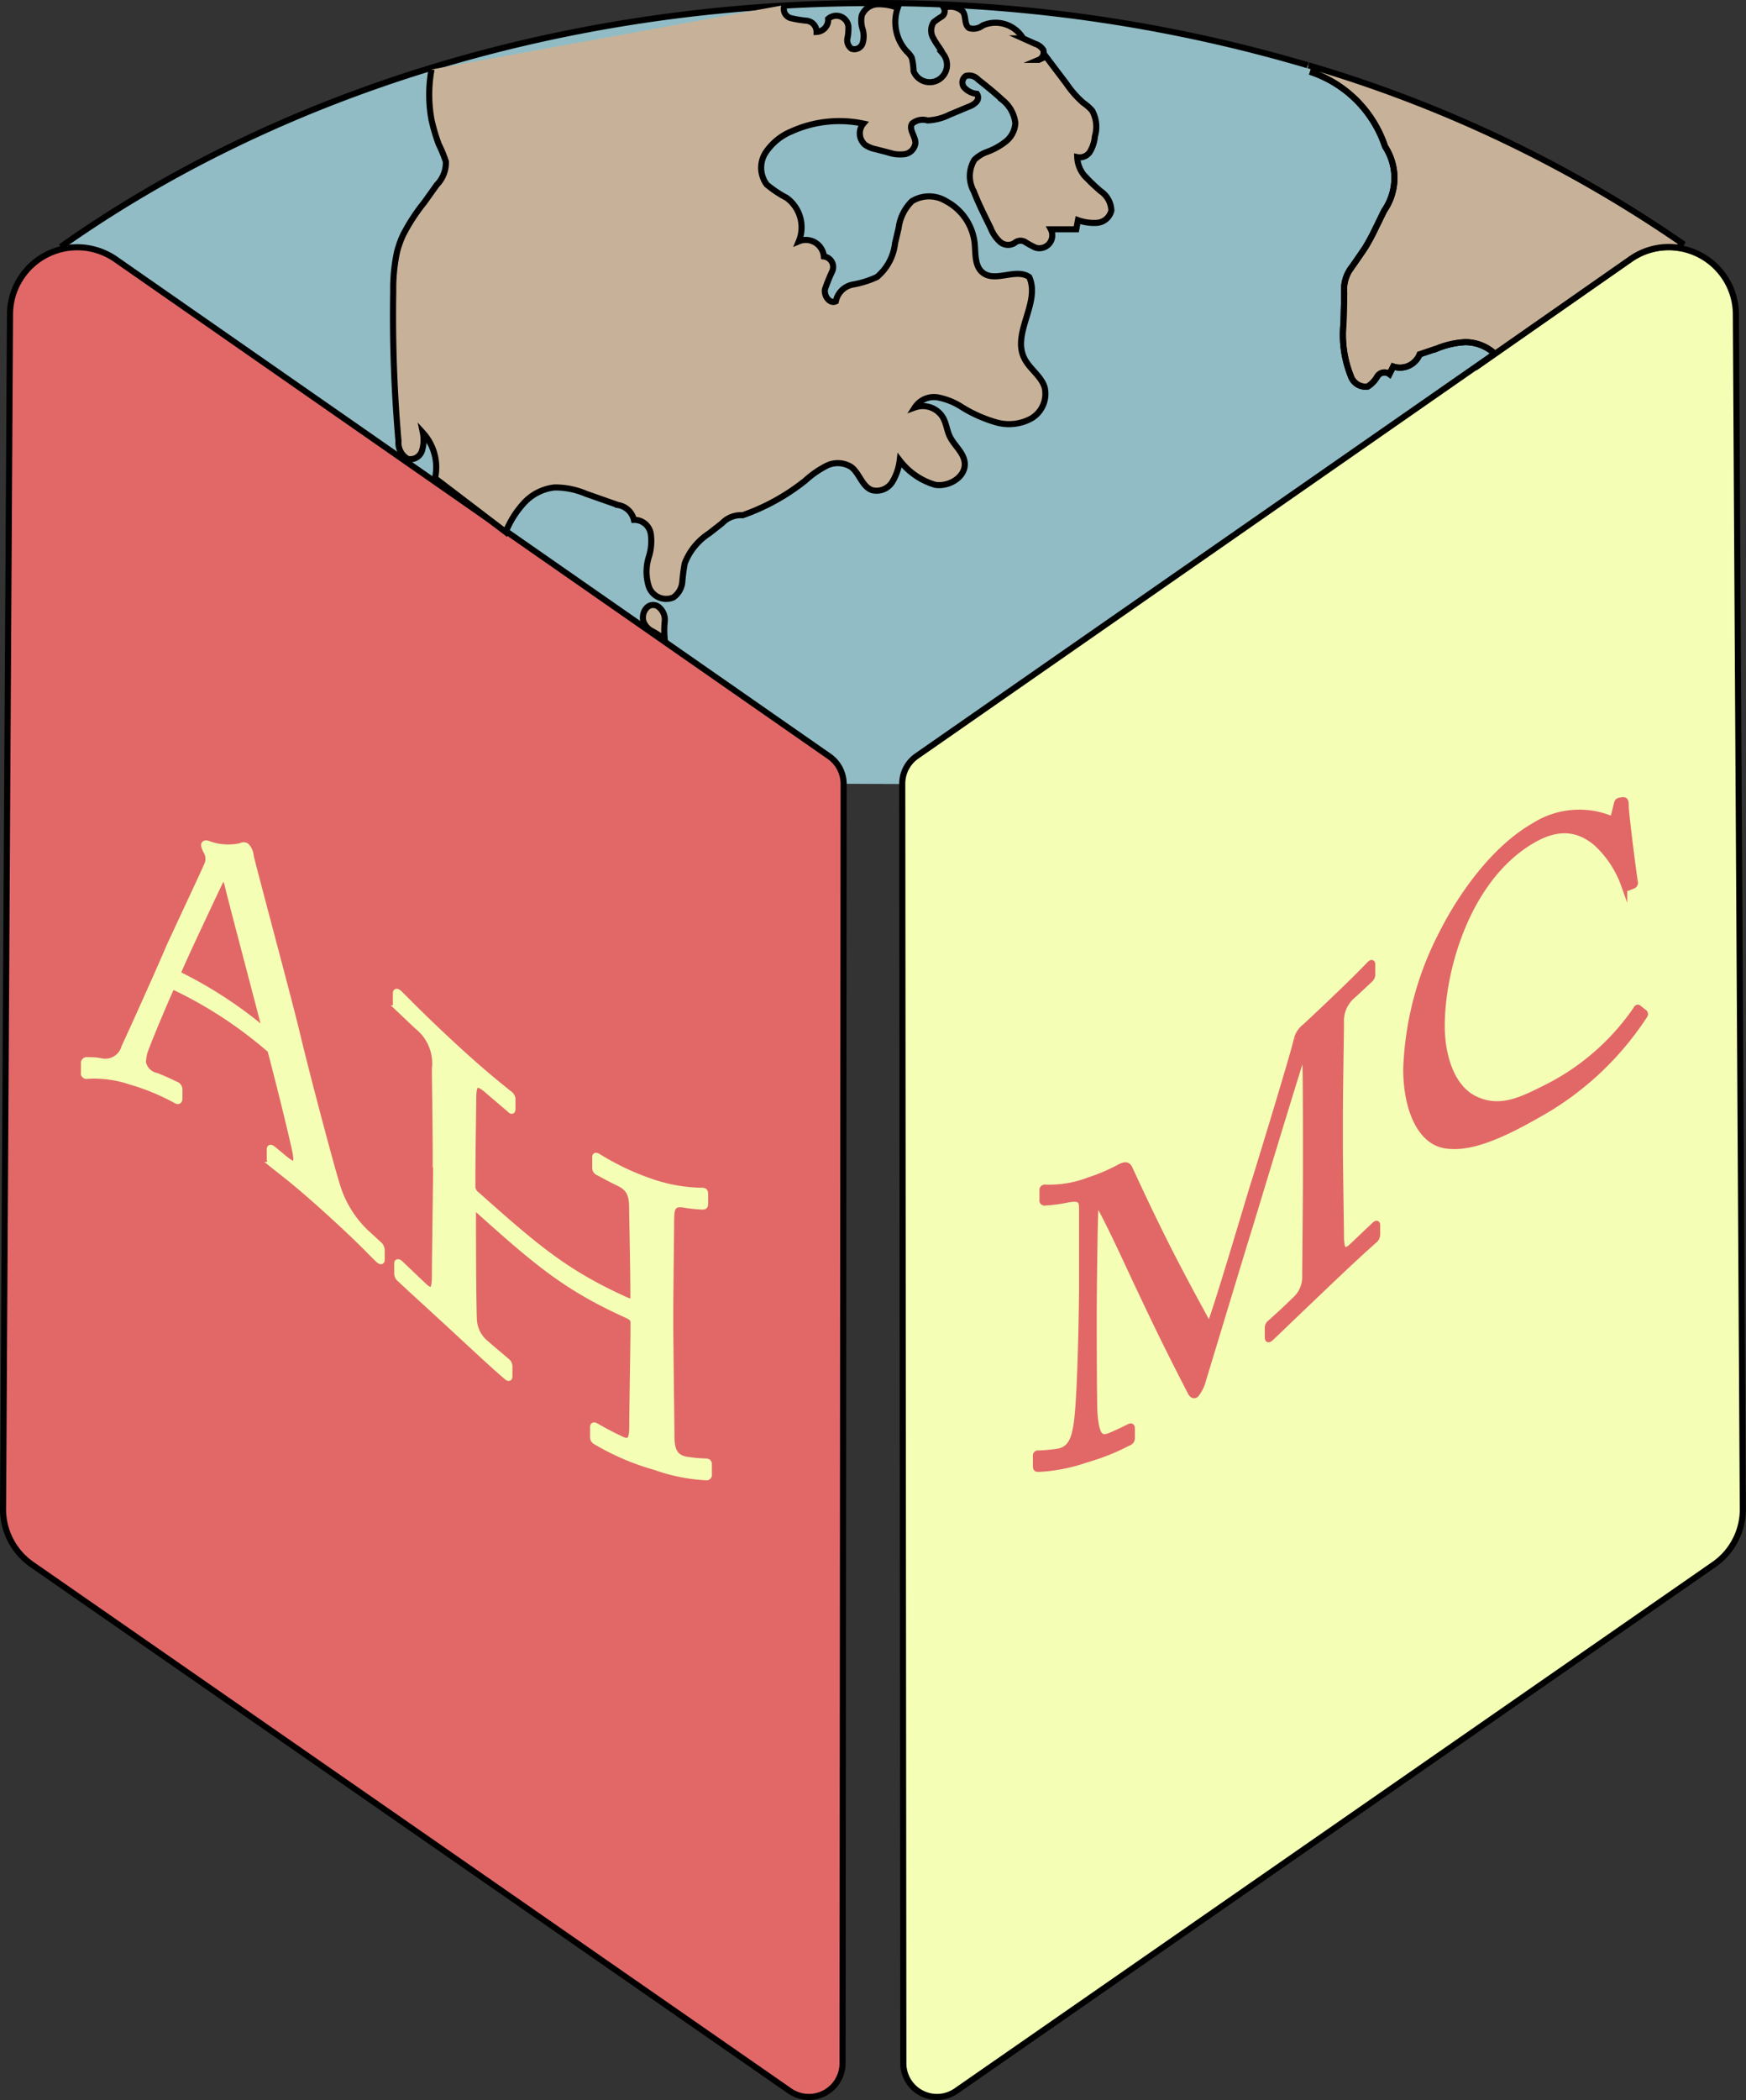 <svg id="Layer_8" data-name="Layer 8" xmlns="http://www.w3.org/2000/svg" viewBox="0 0 143.28 172.29"><rect x="0" y="0" width="143.28" height="172.29" fill="#333333" stroke="none"/><defs><style>.cls-1{fill:#91bcc5;}.cls-2{fill:none;}.cls-2,.cls-3,.cls-4,.cls-5{stroke:#000;}.cls-2,.cls-3,.cls-4,.cls-5,.cls-6,.cls-7{stroke-miterlimit:10;stroke-width:0.5px;}.cls-3,.cls-7{fill:#e26868;}.cls-4,.cls-6{fill:#f4ffb5;}.cls-5{fill:#c7b299;}.cls-6{stroke:#f4ffb5;}.cls-7{stroke:#e26868;}</style></defs><title>logo</title><path class="cls-1" d="M630.11,214.66a2.76,2.76,0,0,0-1.18-2.27l-58.55-40.77a5.44,5.44,0,0,0-4-.94l-0.54-.06c17.59-12.43,41-20,66.71-20,25.48,0,48.71,7.45,66.24,19.68l0.17,0.47a5.44,5.44,0,0,0-4.34.87l-58.55,40.77a2.76,2.76,0,0,0-1.18,2.27" transform="translate(-560.88 -150.36)"/><path class="cls-2" d="M565.87,170.61c17.59-12.43,41-20,66.71-20a124.65,124.65,0,0,1,35.61,5.1" transform="translate(-560.88 -150.36)"/><path class="cls-3" d="M625.69,321.9L563.5,278.71a5.52,5.52,0,0,1-2.37-4.57l0.57-98a5.52,5.52,0,0,1,8.68-4.5l58.55,40.77a2.76,2.76,0,0,1,1.18,2.27l-0.09,105A2.76,2.76,0,0,1,625.69,321.9Z" transform="translate(-560.88 -150.36)"/><path class="cls-4" d="M639.34,321.9l62.19-43.19a5.52,5.52,0,0,0,2.37-4.57l-0.57-98a5.52,5.52,0,0,0-8.68-4.5L636.1,212.39a2.76,2.76,0,0,0-1.18,2.27l0.09,105A2.76,2.76,0,0,0,639.34,321.9Z" transform="translate(-560.88 -150.36)"/><path class="cls-5" d="M614.83,200.08a1.34,1.34,0,0,1,.6,1.26,7.06,7.06,0,0,0,0,1.47,7.9,7.9,0,0,0-1.16-.74,1.52,1.52,0,0,1-.56-0.65C613.43,200.72,614,199.68,614.83,200.08Z" transform="translate(-560.88 -150.36)"/><path class="cls-5" d="M596.29,156.06a11.48,11.48,0,0,0,0,4.13,15.92,15.92,0,0,0,.59,2,11.09,11.09,0,0,1,.59,1.43,2.61,2.61,0,0,1-.75,1.91L595.67,167a15.31,15.31,0,0,0-1.7,2.61,7.65,7.65,0,0,0-.52,1.47,14.38,14.38,0,0,0-.3,3.14,118.16,118.16,0,0,0,.43,12.33,1.53,1.53,0,0,0,.76,1.46,1,1,0,0,0,1.17-.68,3,3,0,0,0,.07-1.47,4.21,4.21,0,0,1,1,3.73l5.8,4.42a7.8,7.8,0,0,1,1.51-2.4,4,4,0,0,1,2.49-1.26,6.42,6.42,0,0,1,2.59.52l2.62,0.92a1.6,1.6,0,0,1,1.31,1.22,1.36,1.36,0,0,1,1.38,1.12,4.27,4.27,0,0,1-.16,1.93,4.05,4.05,0,0,0,0,2.41,1.51,1.51,0,0,0,2,.91,1.73,1.73,0,0,0,.75-1.28,14.82,14.82,0,0,1,.2-1.52,5.12,5.12,0,0,1,2-2.46l1.06-.83a2.12,2.12,0,0,1,1.69-.66,17.42,17.42,0,0,0,5.15-2.85,8,8,0,0,1,1.76-1.22,2.08,2.08,0,0,1,2,.11c0.69,0.52.89,1.61,1.71,1.9a1.52,1.52,0,0,0,1.65-.65,4.44,4.44,0,0,0,.62-1.79,5.68,5.68,0,0,0,2.9,2c1.17,0.2,2.59-.68,2.43-1.86-0.11-.82-0.88-1.38-1.23-2.13-0.23-.49-0.28-1.06-0.55-1.53a1.93,1.93,0,0,0-2.31-.82,1.87,1.87,0,0,1,1.88-.83,5.5,5.5,0,0,1,2,.81A11.24,11.24,0,0,0,642.6,185a3.82,3.82,0,0,0,2.91-.31,2.34,2.34,0,0,0,1.09-2.57c-0.3-.94-1.26-1.51-1.68-2.4-1-2.05,1.36-4.57.42-6.63-1.07-.76-2.76.45-3.8-0.35-0.7-.54-0.59-1.58-0.68-2.45a4.46,4.46,0,0,0-2.33-3.42,2.68,2.68,0,0,0-2.82,0,3.77,3.77,0,0,0-1.09,2.21l-0.29,1.23a4.23,4.23,0,0,1-1.49,2.78,8.1,8.1,0,0,1-2,.62,1.75,1.75,0,0,0-1.37,1.37c-0.49.24-1-.44-0.89-1a15.62,15.62,0,0,1,.61-1.5,0.87,0.87,0,0,0-.7-1.18,1.49,1.49,0,0,0-2.06-1.24,3,3,0,0,0-1-3.57,9,9,0,0,1-1.63-1.09,2.3,2.3,0,0,1-.1-2.61,4.71,4.71,0,0,1,2.13-1.75,9.54,9.54,0,0,1,5.9-.64,1.24,1.24,0,0,0,.15,1.75,2.39,2.39,0,0,0,.86.35l1,0.26a3.07,3.07,0,0,0,1.37.15,1.05,1.05,0,0,0,.89-0.92c0-.56-0.57-1.12-0.27-1.59a1.36,1.36,0,0,1,1.26-.26,4.46,4.46,0,0,0,1.81-.47l1.58-.66a1.56,1.56,0,0,0,.61-0.38,0.53,0.53,0,0,0,.06-0.67,1.63,1.63,0,0,1-1-.47,0.65,0.65,0,0,1,.09-1,1,1,0,0,1,1,.29c0.68,0.54,1.36,1.08,2,1.68a2.82,2.82,0,0,1,1.06,1.9,2.07,2.07,0,0,1-.77,1.5,5.59,5.59,0,0,1-1.51.85,2.84,2.84,0,0,0-1.08.66,2.58,2.58,0,0,0-.05,2.59c0.26,0.68.57,1.34,0.89,2l0.49,1a3.06,3.06,0,0,0,.73,1.1,1,1,0,0,0,1.23.14,0.74,0.74,0,0,1,.89-0.08,6.12,6.12,0,0,0,.85.46,1.06,1.06,0,0,0,1.24-1.51l2.09,0,0.14-.75a3.86,3.86,0,0,0,1.59.22,1.32,1.32,0,0,0,1.15-1,2,2,0,0,0-.9-1.61c-0.36-.32-0.73-0.65-1.06-1a2.51,2.51,0,0,1-.84-1.78,1,1,0,0,0,1.08-.5,3,3,0,0,0,.37-1.21,2.75,2.75,0,0,0-.23-2.11,4.06,4.06,0,0,0-.73-0.64,8.18,8.18,0,0,1-1.38-1.57L646.71,155l-0.59.27a0.66,0.66,0,0,0,.37-0.82,1.23,1.23,0,0,0-.65-0.49l-1-.45a2.63,2.63,0,0,0-3.32-1.06,1.23,1.23,0,0,1-1.1.22c-0.42-.25-0.25-0.92-0.5-1.33a1.46,1.46,0,0,0-1.58-.32,0.54,0.54,0,0,1-.18.7,5.39,5.39,0,0,0-.66.46,1.23,1.23,0,0,0,0,1.36c0.21,0.43.55,0.79,0.76,1.23a1.42,1.42,0,1,1-2.41,1.43,5.2,5.2,0,0,0-.15-1.11,2.12,2.12,0,0,0-.42-0.52,3.56,3.56,0,0,1-.73-3.57,4.29,4.29,0,0,0-1.65-.29,1.46,1.46,0,0,0-1.3.91,2.21,2.21,0,0,0,.07,1.14,2,2,0,0,1,0,1.14,0.71,0.71,0,0,1-.91.46,0.85,0.85,0,0,1-.34-0.85,4,4,0,0,0,.08-1,1,1,0,0,0-1.66-.6,1,1,0,0,1-.95,1.07,0.92,0.92,0,0,0-.81-0.92,9,9,0,0,1-1.33-.22,0.78,0.78,0,0,1-.48-1.07" transform="translate(-560.88 -150.36)"/><path class="cls-5" d="M668.38,156.24a9.68,9.68,0,0,1,6.16,6.14,4.71,4.71,0,0,1-.07,5.26l-0.7,1.43a17,17,0,0,1-.81,1.52c-0.16.26-.34,0.51-0.51,0.76l-0.61.88a3,3,0,0,0-.65,2.2l-0.06,2.45a9.11,9.11,0,0,0,.6,4.33,1.27,1.27,0,0,0,1.39.86,2.3,2.3,0,0,0,.78-0.82,0.69,0.69,0,0,1,1-.2l0.31-.62a1.74,1.74,0,0,0,2.17-1l1.45-.49a7.15,7.15,0,0,1,2.3-.51,3.6,3.6,0,0,1,2.34.88l-0.25.32,11.45-8a5.44,5.44,0,0,1,4-.94l0.21-.4a107,107,0,0,0-30.63-14.57" transform="translate(-560.88 -150.36)"/><path class="cls-2" d="M668.38,156.24a9.68,9.68,0,0,1,6.16,6.14,4.71,4.71,0,0,1-.07,5.26l-0.7,1.43a17,17,0,0,1-.81,1.52c-0.16.26-.34,0.51-0.51,0.76l-0.61.88a3,3,0,0,0-.65,2.2l-0.06,2.45a9.11,9.11,0,0,0,.6,4.33,1.27,1.27,0,0,0,1.39.86,2.3,2.3,0,0,0,.78-0.82,0.69,0.69,0,0,1,1-.2l0.31-.62a1.74,1.74,0,0,0,2.17-1l1.45-.49a7.15,7.15,0,0,1,2.3-.51,3.6,3.6,0,0,1,2.34.88" transform="translate(-560.88 -150.36)"/><path class="cls-6" d="M575,231.24c-0.33.67-2.14,4.93-2.3,5.56a6.39,6.39,0,0,0-.1.69,1.42,1.42,0,0,0,1.12,1.14c0.62,0.25.93,0.39,1.55,0.69a0.45,0.45,0,0,1,.33.39v0.76c0,0.23-.1.25-0.26,0.17a18.36,18.36,0,0,0-3.75-1.55,9.36,9.36,0,0,0-3.59-.47,0.21,0.21,0,0,1-.23-0.27v-0.79a0.22,0.22,0,0,1,.26-0.22c0.46,0,.69,0,1.15.09a1.63,1.63,0,0,0,1.91-1.16c0.23-.47,2.63-5.77,3.58-8,0.23-.55,2.89-6.2,3.19-6.9a1.23,1.23,0,0,0,0-1.1,1.8,1.8,0,0,1-.23-0.57c0-.1.07-0.19,0.3-0.12a4.71,4.71,0,0,0,2.73.19,0.4,0.4,0,0,1,.43,0,1.31,1.31,0,0,1,.36.83c0.63,2.54,3.19,12,3.81,14.62,0.76,3.21,2.89,11.26,3.35,12.63a8.9,8.9,0,0,0,2.24,3.57l1.09,1a0.69,0.69,0,0,1,.26.48v0.82c0,0.16-.1.14-0.33-0.08-0.59-.56-1.28-1.36-3.95-3.79s-3.88-3.31-4.64-3.92a0.65,0.65,0,0,1-.26-0.51v-0.76c0-.2.1-0.15,0.3,0l0.82,0.68c0.92,0.77,1.2.69,1-.41-0.27-1.39-1.61-6.74-2.07-8.43A34.81,34.81,0,0,0,575,231.24Zm7.7,3.79c-0.3-1.22-3-11.4-3.12-12a1.72,1.72,0,0,0-.26-0.64c-0.13-.09-0.26.05-0.36,0.25s-3.29,6.92-3.52,7.62A34.93,34.93,0,0,1,582.69,235Z" transform="translate(-560.88 -150.36)"/><path class="cls-6" d="M596.64,245.11c0-2-.07-6.53-0.07-7.06a3.87,3.87,0,0,0-1.45-3.5l-1.55-1.47a0.52,0.52,0,0,1-.2-0.45v-0.79c0-.16.1-0.14,0.26,0,0.66,0.63,1.71,1.77,4.6,4.44,2.57,2.36,3.75,3.24,4.37,3.76a0.66,0.66,0,0,1,.33.44v0.85c0,0.2-.07.21-0.26,0-0.67-.56-1-0.85-1.68-1.43-1.12-1-1.28-.58-1.28.74,0,0.46-.07,4.74-0.07,6.58v0.56a0.9,0.9,0,0,0,.39.62c4.87,4.34,7.3,6.4,12.17,8.6,0.49,0.22.66,0.22,0.66-.21v-0.33c0-1.87-.1-6.48-0.1-6.88,0-1.05-.13-1.71-1.09-2.16-0.68-.33-1-0.51-1.71-0.89a0.38,0.38,0,0,1-.23-0.36v-0.85c0-.13,0-0.18.2-0.09a21.22,21.22,0,0,0,4.34,2.07,13.34,13.34,0,0,0,4.21.75c0.23,0,.26.08,0.26,0.28v0.79c0,0.2-.07.23-0.26,0.22a12.25,12.25,0,0,1-1.48-.16c-1-.15-1.05.35-1.05,1.54,0,0.46-.07,6-0.07,7.21v1.12c0,1.05.08,7.33,0.1,9.19,0,1.17.33,1.75,1.32,1.89a12,12,0,0,0,1.45.13c0.23,0,.3.07,0.3,0.24v0.79a0.21,0.21,0,0,1-.26.26,14.82,14.82,0,0,1-4.14-.84,20.24,20.24,0,0,1-4.9-2.1,0.4,0.4,0,0,1-.2-0.34v-0.82c0-.16.07-0.19,0.26-0.08,0.83,0.47,1.24.69,2.07,1.08s0.88-.24.89-1.12c0-1.51.1-6.79,0.1-8v-0.46c0-.36-0.16-0.45-0.72-0.71-4.81-2.19-7.22-4.22-12-8.51-0.36-.32-0.46-0.31-0.46-0.08v0.69c0,0.89,0,6,.07,8.31a2.7,2.7,0,0,0,1.05,2.05c0.64,0.57,1,.84,1.61,1.38a0.56,0.56,0,0,1,.26.45v0.82c0,0.16-.07.18-0.26,0-0.62-.52-1.78-1.58-4.14-3.77-2.83-2.61-3.81-3.49-4.57-4.21a0.59,0.59,0,0,1-.23-0.45V254c0-.13.1-0.1,0.23,0l1.94,1.85c0.82,0.78.91,0.07,0.92-.71,0-1.5.1-7.83,0.1-8.68v-1.41Z" transform="translate(-560.88 -150.36)"/><path class="cls-7" d="M660.12,259.17c0.42-.81,3.42-11,3.64-11.66s3.45-11.21,3.55-11.93a1.92,1.92,0,0,1,.69-1c4-3.73,5-4.83,5.31-5.14,0.15-.14.18-0.07,0.18,0.06v0.74a0.6,0.6,0,0,1-.24.52L671.92,232a2.72,2.72,0,0,0-1,2.26c0,0.94-.09,5.65-0.09,7.81v2.26c0,1.62.09,6.77,0.09,7.42,0,1.23.27,1.49,1,.78l1.76-1.67c0.18-.17.21-0.1,0.21,0,0,0.3,0,.45,0,0.74a0.63,0.63,0,0,1-.27.54c-0.36.34-.89,0.75-4.17,3.88-2.74,2.61-3.91,3.75-4.29,4.1-0.21.19-.24,0.12-0.24-0.08s0-.45,0-0.74a0.51,0.51,0,0,1,.24-0.44c0.81-.73,1.22-1.11,2-1.87a2.5,2.5,0,0,0,.83-1.95c0-.41.06-6.07,0.06-8.46v-2.07c0-2.13,0-7.89-.09-8.1l-0.06.06c-0.3.7-4.53,14.74-4.68,15.19s-3.49,11.5-3.61,11.88a3.18,3.18,0,0,1-.6,1.23c-0.18.13-.33,0-0.45-0.25-1.62-3.15-2.43-4.78-4.05-8.21-0.57-1.17-3.28-7.18-3.7-7.42-0.12.49-.18,8.7-0.18,9.08s0,7.22.06,8.32c0.15,1.79.42,2.24,1.37,1.83,0.6-.26.89-0.4,1.49-0.7,0.18-.09.21,0,0.21,0.12v0.81a0.37,0.37,0,0,1-.27.36A18.22,18.22,0,0,1,650,270.1a13.8,13.8,0,0,1-3.84.76c-0.24,0-.27,0-0.27-0.28V269.8a0.17,0.17,0,0,1,.18-0.2,11.73,11.73,0,0,0,1.58-.14c1.13-.16,1.4-1.11,1.58-2.25,0.36-2.38.45-10.69,0.45-11.27s0-5.34,0-6.26c0-.73,0-1.15-1.22-0.91a12.24,12.24,0,0,1-1.82.24,0.17,0.17,0,0,1-.21-0.21V248a0.19,0.19,0,0,1,.21-0.21,9.05,9.05,0,0,0,3.64-.61,14.78,14.78,0,0,0,2.53-1.09c0.45-.21.63-0.17,0.78,0.18C656.15,251.8,657.47,254.33,660.12,259.17Z" transform="translate(-560.88 -150.36)"/><path class="cls-7" d="M679.47,244.32c-2.12-.35-3.19-3.14-3.19-6.25a26,26,0,0,1,3-11.25c1.52-3,4.2-6.81,7.45-8.68a6.9,6.9,0,0,1,6-.73c0.39,0.17.54,0.11,0.6-.13l0.24-1c0.06-.2.12-0.22,0.39-0.26s0.33,0,.33.47c0,0.61.6,5.3,0.74,6.19a0.26,0.26,0,0,1-.12.33l-0.45.18c-0.15.05-.21,0-0.3-0.22a8.62,8.62,0,0,0-2.33-3.5c-1.25-1-2.83-1.55-5.19-.18-5.34,3.1-7.47,10.62-7.45,15.3,0,1.87.56,5,2.86,6,2,0.88,3.73,0,5.72-1a19.54,19.54,0,0,0,7.36-6.4c0.09-.17.15-0.2,0.24-0.11l0.39,0.31a0.18,0.18,0,0,1,.06.29,24.77,24.77,0,0,1-8.88,8.21C683.49,243.86,681.22,244.61,679.47,244.32Z" transform="translate(-560.88 -150.36)"/></svg>